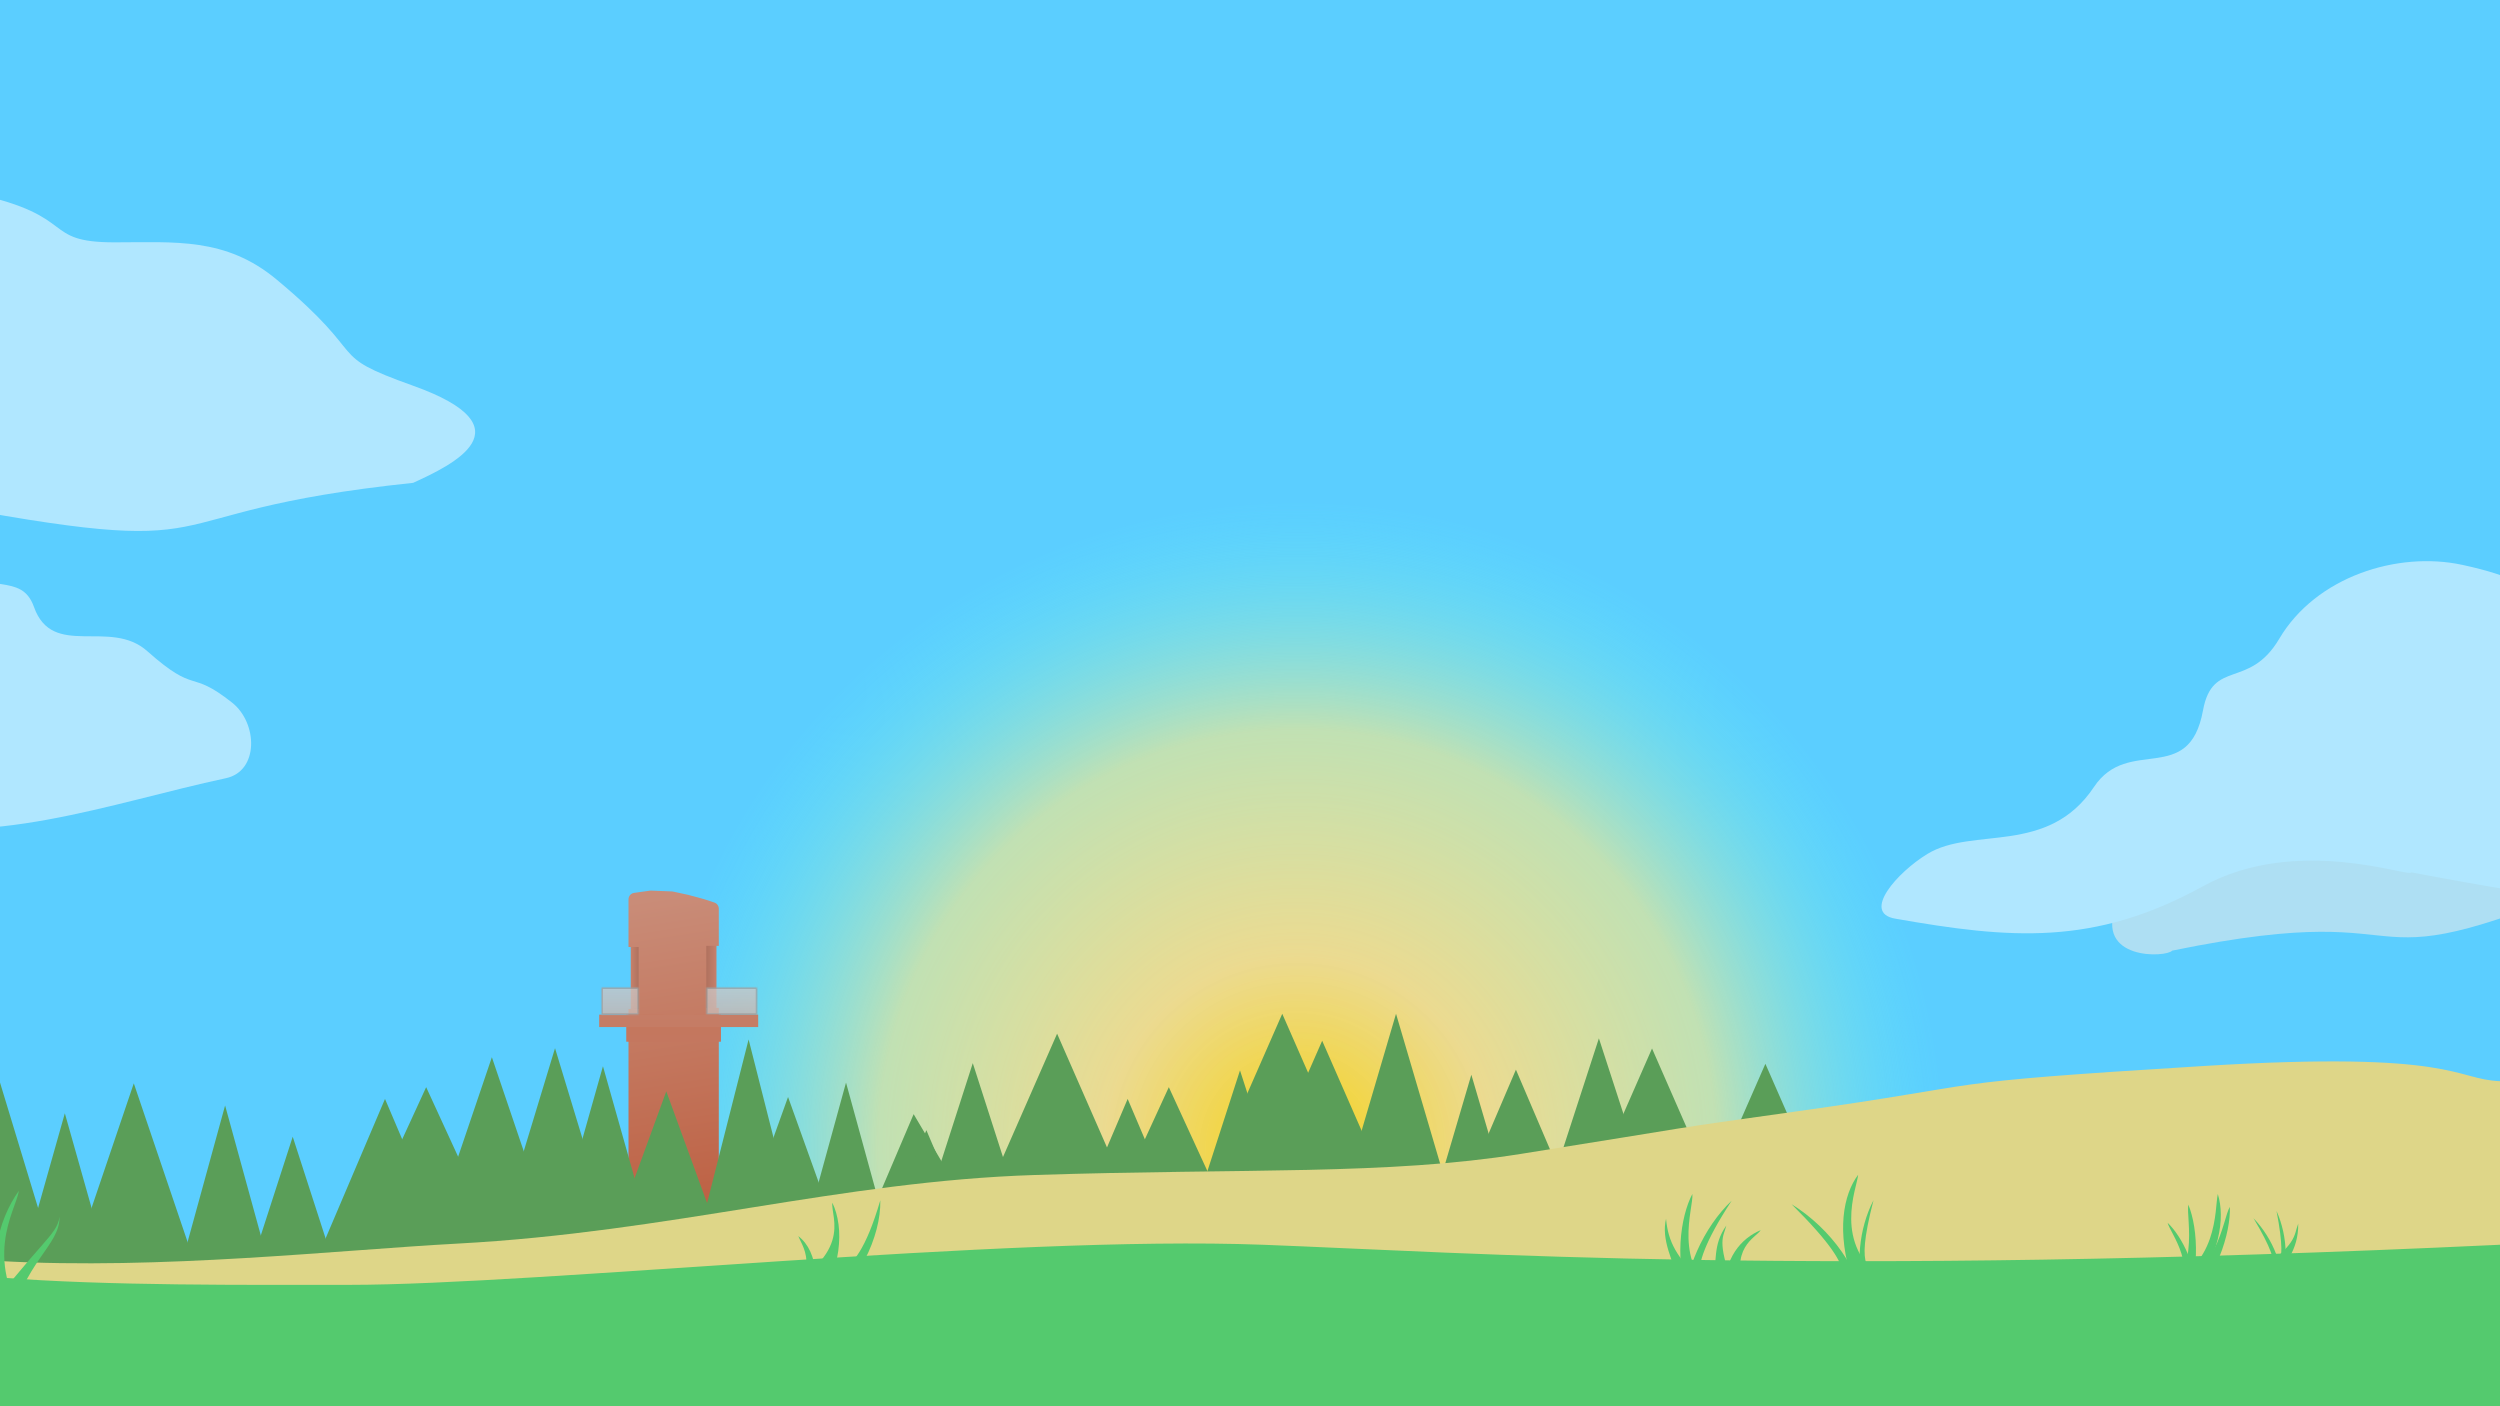 <svg width="1920" height="1080" viewBox="0 0 1920 1080" fill="none" xmlns="http://www.w3.org/2000/svg">
<rect x="0" y="0" width="1920" height="1080" fill="#333333" stroke="none"/>
<g id="Desktop - 3" clip-path="url(#clip0)">
<rect width="1920" height="1080" fill="#5BCEFF"/>
<g id="Landscape">
<circle id="Sun" cx="996" cy="882" r="498" fill="url(#paint0_radial)"/>
<g id="Group 4">
<rect id="Rectangle 26" width="65.822" height="65.822" transform="matrix(-1 0 0 1 550.248 719.496)" fill="url(#paint1_linear)"/>
<path id="Subtract" fill-rule="evenodd" clip-rule="evenodd" d="M482.694 690.681C482.694 688.188 484.532 686.075 487.001 685.73L499.119 684.033C499.413 683.991 499.711 683.977 500.008 683.988L515.992 684.614C516.282 684.625 516.571 684.662 516.856 684.723L528.61 687.272L540.792 690.572L548.597 693.136C550.649 693.81 552.037 695.726 552.037 697.886V726.425H542.453V774.059H552.037V976.05C552.037 978.811 549.798 981.05 547.037 981.05H487.694C484.933 981.05 482.694 978.811 482.694 976.05V774.92H490.489V727.286H482.694V690.681Z" fill="url(#paint2_linear)"/>
<rect id="Rectangle 27" x="480.962" y="779.25" width="72.75" height="20.786" fill="url(#paint3_linear)"/>
<path id="Rectangle 28" d="M460.177 779.25H532.927V788.777H460.177V779.25Z" fill="url(#paint4_linear)"/>
<g id="Rectangle 30">
<mask id="path-6-inside-1" fill="white">
<path d="M461.909 758.465H490.489V779.25H461.909V758.465Z"/>
</mask>
<path d="M461.909 758.465H490.489V779.25H461.909V758.465Z" fill="url(#paint5_linear)" stroke="#A0A0A0" stroke-width="2" mask="url(#path-6-inside-1)"/>
</g>
<g id="Rectangle 31">
<mask id="path-7-inside-2" fill="white">
<path d="M542.453 758.465H581.427V779.25H542.453V758.465Z"/>
</mask>
<path d="M542.453 758.465H581.427V779.25H542.453V758.465Z" fill="url(#paint6_linear)" stroke="#A0A0A0" stroke-width="2" mask="url(#path-7-inside-2)"/>
</g>
<path id="Rectangle 29" d="M509.543 779.25H582.293V788.777H509.543V779.25Z" fill="url(#paint7_linear)"/>
</g>
<g id="Tree Lines">
<g id="Tree Line">
<path id="Polygon 8" d="M984.77 778.577L1046.1 918.401H923.435L984.77 778.577Z" fill="#5A9E58"/>
<path id="Polygon 9" d="M1015.43 799.292L1076.76 939.115H954.095L1015.43 799.292Z" fill="#5A9E58"/>
<path id="Polygon 10" d="M1072.15 778.577L1111.45 912.112H1032.85L1072.15 778.577Z" fill="#5A9E58"/>
<path id="Polygon 4" d="M605.22 842.474L649.827 966.761H560.613L605.22 842.474Z" fill="#5A9E58"/>
<path id="Polygon 5" d="M811.851 793.867L750.516 933.69H873.186L811.851 793.867Z" fill="#5A9E58"/>
<path id="Polygon 6" d="M747.095 816.491L704.877 947.807H789.312L747.095 816.491Z" fill="#5A9E58"/>
<path id="Polygon 1" d="M1227.95 797.438L1273.33 937.092H1182.57L1227.95 797.438Z" fill="#5A9E58"/>
<path id="Polygon 7" d="M1164.23 821.486L1218.92 949.472H1109.53L1164.23 821.486Z" fill="#5A9E58"/>
<path id="Polygon 2" d="M1268.75 805.233L1319.47 921.012H1218.04L1268.75 805.233Z" fill="#5A9E58"/>
<path id="Polygon 3" d="M1355.82 817L1417.16 956.823H1294.49L1355.82 817Z" fill="#5A9E58"/>
</g>
<g id="Tree Line_2">
<path id="Polygon 3_2" d="M426.259 805L485.152 999H367.366L426.259 805Z" fill="#5A9E58"/>
<path id="Polygon 8_2" d="M866.048 843.973L925.15 982.742H806.947L866.048 843.973Z" fill="#5A9E58"/>
<path id="Polygon 9_2" d="M897.659 834.94L956.923 963.871H838.395L897.659 834.94Z" fill="#5A9E58"/>
<path id="Polygon 10_2" d="M952.321 822.047L990.264 939.374H914.377L952.321 822.047Z" fill="#5A9E58"/>
<path id="Polygon 4_2" d="M463.067 818.857L506.194 971.502H419.94L463.067 818.857Z" fill="#5A9E58"/>
<path id="Polygon 11" d="M377.759 811.929L429.512 964.574H326.006L377.759 811.929Z" fill="#5A9E58"/>
<path id="Polygon 5_2" d="M701.672 855.665L642.57 994.434L760.773 955.552L701.672 855.665Z" fill="#5A9E58"/>
<path id="Polygon 6_2" d="M649.742 831.415L608.865 980.163H690.619L649.742 831.415Z" fill="#5A9E58"/>
</g>
<g id="Tree Line_3">
<path id="Polygon 11_2" d="M1594.45 864.366L1533.12 1004.19H1655.78L1594.45 864.366Z" fill="#5A9E58"/>
<path id="Polygon 10_3" d="M1129.99 825.393L1090.69 958.928H1169.29L1129.99 825.393Z" fill="#5A9E58"/>
<path id="Polygon 5_3" d="M1482.09 851.855L1543.43 991.679H1420.76L1482.09 851.855Z" fill="#5A9E58"/>
<path id="Polygon 6_3" d="M1532.54 864.366L1574.75 995.681H1490.32L1532.54 864.366Z" fill="#5A9E58"/>
</g>
<g id="Tree Line_4">
<path id="Polygon 8_3" d="M295.682 843.973L354.784 982.742H236.581L295.682 843.973Z" fill="#5A9E58"/>
<path id="Polygon 9_3" d="M327.293 834.94L386.557 963.871H268.029L327.293 834.94Z" fill="#5A9E58"/>
<path id="Polygon 10_4" d="M224.813 873L262.757 990.327H186.87L224.813 873Z" fill="#5A9E58"/>
<path id="Polygon 11_3" d="M102.759 832L154.512 984.645H51.006L102.759 832Z" fill="#5A9E58"/>
<path id="Polygon 6_4" d="M172.877 849L132 997.748H213.754L172.877 849Z" fill="#5A9E58"/>
<path id="Polygon 4_3" d="M49.799 855L92.926 1007.65H6.672L49.799 855Z" fill="#5A9E58"/>
<path id="Polygon 3_3" d="M-0.107 831L58.786 1025H-59L-0.107 831Z" fill="#5A9E58"/>
<path id="Polygon 1_2" d="M574.931 798.304L618.668 970.652H531.195L574.931 798.304Z" fill="#5A9E58"/>
<path id="Polygon 7_2" d="M511.708 838.143L564.586 982.994H458.83L511.708 838.143Z" fill="#5A9E58"/>
<path id="Polygon 2_2" d="M711.457 867.966L760.325 982.872H662.59L711.457 867.966Z" fill="#5A9E58"/>
</g>
</g>
<g id="Dunes">
<path id="Hills-A" d="M351.78 955.063C259.275 960.052 123.34 975.377 0 968.487L1.202 1068.52L1920 996.922V830.349C1884.76 828.971 1886.62 806.759 1692.94 818.656C1474.41 832.081 1538.37 831.412 1378.47 853.732C1273.17 868.43 1315.92 862.687 1167.94 886.21C1064.65 902.628 958.431 897.123 794.836 902.391C645.066 907.214 514.764 946.272 351.78 955.063Z" fill="#DED688"/>
</g>
<g id="Grass">
<g id="Group 1">
<path id="Vector 4" d="M14.519 914.464C12.127 930.172 -15.477 967.809 25.598 1023.06C7.218 1044.99 12.582 1035.94 8.148 1025.59C-13.82 974.315 -1.103 936.66 14.519 914.464Z" fill="#54CA6E"/>
<path id="Vector 5" d="M45.745 934.522C43.38 949.679 31.022 952.277 -20.816 1021.95C-19.11 1040.7 3.466 1032.41 5.906 1021.95C18.573 967.63 45.745 957.473 45.745 934.522Z" fill="#54CA6E"/>
</g>
<g id="Group 2">
<path id="Vector 3" d="M1427.07 902.203C1426 913.087 1407.23 955.063 1447.07 983.639C1445.95 996.729 1424.97 990.963 1422.57 983.639C1410.15 945.629 1415.66 917.414 1427.07 902.203Z" fill="#54CA6E"/>
<path id="Vector 2" d="M1375.94 924.842C1438.53 987.095 1404.64 978.718 1419.18 1005.47C1435.48 1021.4 1432.06 1014.03 1431.59 1005.85C1429.88 976.359 1406.12 943.528 1375.94 924.842Z" fill="#54CA6E"/>
<path id="Vector 10" d="M1748.36 930.017C1758.75 983.403 1744.37 967.413 1742.53 986.084C1745.33 999.846 1746.14 994.902 1748.73 990.567C1758.05 974.94 1757.29 949.983 1748.36 930.017Z" fill="#54CA6E"/>
<path id="Vector 11" d="M1730.67 935.572C1758.55 982.271 1739.59 972.107 1744.2 990.294C1751.5 1002.29 1750.58 997.365 1751.55 992.41C1755.02 974.545 1745.84 951.326 1730.67 935.572Z" fill="#54CA6E"/>
<path id="Vector 8" d="M1438.87 921.696C1423 983.072 1439.61 967.416 1439.81 990.204C1435.58 1005.99 1435.19 999.883 1432.88 994.07C1424.52 973.112 1427.63 943.43 1438.87 921.696Z" fill="#54CA6E"/>
<path id="Vector 4_2" d="M1299.74 916.956C1300.84 927.947 1283.79 970.444 1320.62 997.068C1322.12 1010.26 1301.82 1009.71 1298.78 1002.74C1284.85 970.879 1290.72 933.915 1299.74 916.956Z" fill="#54CA6E"/>
<path id="Vector 5_2" d="M1352.26 944.755C1348.11 950.911 1327.82 958.212 1340.42 993.385C1335.59 1000.83 1324.53 996.567 1324.43 991.665C1323.95 966.224 1337.26 950.937 1352.26 944.755Z" fill="#54CA6E"/>
<path id="Vector 9" d="M1325.82 941.206C1323.65 950.3 1318.3 952.15 1330.9 987.323C1326.06 994.767 1313.83 989.896 1314.91 985.603C1319.32 968.054 1314.91 956.795 1325.82 941.206Z" fill="#54CA6E"/>
<path id="Vector 7" d="M1279.52 936.009C1281.13 954.004 1287.89 965.595 1306.14 983.687C1303.51 992.167 1291.71 991.074 1290.29 986.382C1284.92 968.684 1275.61 952.416 1279.52 936.009Z" fill="#54CA6E"/>
<path id="Vector 6" d="M1329.92 922.152C1286.99 987.668 1315.37 981.606 1301.52 1008.89C1290.32 1025.66 1293.16 1014.8 1293.09 1006.47C1292.81 976.447 1308.63 942.23 1329.92 922.152Z" fill="#54CA6E"/>
</g>
<g id="Group 8">
<path id="Vector 10_2" d="M1703.28 917C1700.71 927.837 1704.62 974.554 1657.59 988.694C1654.34 1001.67 1676.05 1003.16 1680.72 996.915C1704.96 964.49 1709.05 935.475 1703.28 917Z" fill="#54CA6E"/>
<path id="Vector 11_2" d="M1680.63 925.146C1678.58 936.212 1691.87 980.887 1652.88 1004.67C1650.23 1017.94 1670.5 1019.18 1674.14 1012.37C1690.79 981.236 1688.15 943.169 1680.63 925.146Z" fill="#54CA6E"/>
<path id="Vector 14" d="M1712.52 926.847C1706.75 936.515 1703.72 983.026 1658.9 991.807C1651.82 1003.33 1670.4 1011.53 1676.17 1006.4C1702.58 982.976 1713.31 946.357 1712.52 926.847Z" fill="#54CA6E"/>
<path id="Vector 13" d="M1664.73 939.12C1666.67 947.183 1689.36 973.463 1669.73 1000.84C1671.93 1010.56 1686.26 1005.51 1686.7 999.857C1688.72 974.014 1675.36 949.098 1664.73 939.12Z" fill="#54CA6E"/>
<path id="Vector 12" d="M1765.04 939.7C1761.23 949.655 1765.07 955.013 1730.62 979.292C1730.38 989.521 1745.01 993.272 1746.75 988.533C1753.89 969.162 1765.27 961.647 1765.04 939.7Z" fill="#54CA6E"/>
</g>
<g id="Group 5">
<path id="Vector 3_2" d="M639.271 923.691C637.714 935.521 658.116 964.111 587.104 998.608C585.042 1012.79 619.101 1018.37 623.672 1011.26C647.393 974.325 648.323 942.915 639.271 923.691Z" fill="#54CA6E"/>
<path id="Vector 4_3" d="M613.103 949.319C617.218 959.943 632.972 974.333 591.377 1032.69C596.152 1045.5 626.149 1036.19 626.603 1028.3C628.963 987.368 629.128 961.814 613.103 949.319Z" fill="#54CA6E"/>
<path id="Vector 2_2" d="M676.09 921.781C653.774 998.137 635.319 967.262 617.847 994.169C612.318 1013.85 622.726 1015.13 630.602 1008.81C658.994 985.996 676.659 950.149 676.09 921.781Z" fill="#54CA6E"/>
</g>
</g>
<path id="Vector 4_4" d="M1920 1146H0V981.117C80.695 987.64 193.072 986.77 268.093 986.77C414.144 986.77 771.601 948.502 969.67 955.965C1127.95 961.929 1386.48 981.117 1920 955.965V1146Z" fill="#54CA6E"/>
<path id="WolkD" d="M-482.705 564.049C-261.702 561.171 -422.541 670.582 -173.788 614.978C-173.5 618.284 -173.594 606.69 -98.872 628.402C-12.649 653.456 86.189 616.287 173.507 597.656C198.942 592.23 198.051 555.3 178.27 539.63C144.927 513.214 151.582 534.26 113.076 500.054C84.398 474.579 40.366 506.385 26.077 466.107C16.358 438.708 -10.151 458.063 -35.65 432.545C-66.633 401.539 -131.912 389.616 -179.19 404.901C-231.622 421.852 -228.125 427.059 -302.511 421.596C-348.178 418.241 -359.099 454.48 -405.458 471.124C-471.347 494.78 -486.582 472.133 -518.147 521.514C-543.019 560.422 -487.971 568.488 -482.705 564.049Z" fill="#B0E7FF"/>
<path id="WolkC" d="M1668.21 730.081C1884.73 685.727 1785.66 767.417 2019.53 666.062C2020.44 669.255 2097.96 622.491 2175.43 629.776C2264.82 638.182 2325.52 616.895 2407.78 582.189C2431.74 572.08 2399.31 558.543 2374.29 555.281C2336.62 550.371 2285.6 581.638 2241.35 555.276C2208.4 535.644 2171.13 575.158 2149.52 538.282C2134.83 513.198 2112.43 537.189 2082.59 516.916C2046.33 492.284 1979.98 492.84 1936.41 516.736C1888.1 543.238 1892.51 547.695 1818.42 556.306C1772.94 561.592 1769.02 599.238 1726.62 624.296C1666.35 659.912 1647.13 640.531 1625.4 694.963C1608.29 737.852 1663.87 735.43 1668.21 730.081Z" fill="#AEDFF3"/>
<path id="WolkB" d="M317.295 370.819C96.92 393.968 194.538 432.955 -58.05 384.952C-58.05 389.663 -145.359 355.764 -217.901 395.674C-301.609 441.727 -365.795 436.122 -454.382 420.528C-480.187 415.985 -452.674 384.952 -429.489 370.819C-394.592 349.547 -336.996 372.525 -301.609 319.405C-275.255 279.845 -228.639 319.405 -217.901 260.681C-210.596 220.734 -182.514 244.842 -159.329 205.612C-131.159 157.945 -68.544 138.115 -18.758 148.837C60.65 165.937 31.105 186.118 87.891 186.118C134.26 186.118 173.268 182.106 212.355 214.627C287.033 276.763 247.742 271.402 317.295 296.257C407.678 328.554 346.987 357.255 317.295 370.819Z" fill="#B0E7FF"/>
<path id="WolkA" d="M2227.08 655.793C2006.71 678.941 2104.33 717.928 1851.74 669.925C1851.74 674.636 1764.43 640.737 1691.89 680.647C1608.18 726.7 1543.99 721.095 1455.41 705.501C1429.6 700.959 1457.11 669.925 1480.3 655.793C1515.2 634.52 1572.79 657.498 1608.18 604.378C1634.53 564.818 1681.15 604.378 1691.89 545.654C1699.19 505.707 1727.27 529.816 1750.46 490.585C1778.63 442.918 1841.24 423.089 1891.03 433.81C1970.44 450.911 1940.89 471.091 1997.68 471.091C2044.05 471.091 2083.06 467.079 2122.14 499.601C2196.82 561.736 2157.53 556.376 2227.08 581.23C2317.47 613.527 2256.77 642.228 2227.08 655.793Z" fill="#B0E7FF"/>
</g>
</g>
<defs>
<radialGradient id="paint0_radial" cx="0" cy="0" r="1" gradientUnits="userSpaceOnUse" gradientTransform="translate(996 882) rotate(90) scale(498)">
<stop stop-color="#F5D216"/>
<stop offset="0.297" stop-color="#FFDC81" stop-opacity="0.88"/>
<stop offset="0.646" stop-color="#FFEC85" stop-opacity="0.62"/>
<stop offset="1" stop-color="#5CFFF5" stop-opacity="0"/>
</radialGradient>
<linearGradient id="paint1_linear" x1="65.822" y1="32.906" x2="8.03132e-08" y2="32.906" gradientUnits="userSpaceOnUse">
<stop stop-color="#C6816B"/>
<stop offset="0.24" stop-color="#895A4B"/>
<stop offset="0.688" stop-color="#895A4B"/>
<stop offset="1" stop-color="#C6806B"/>
</linearGradient>
<linearGradient id="paint2_linear" x1="493.86" y1="691.287" x2="539.001" y2="978.876" gradientUnits="userSpaceOnUse">
<stop stop-color="#C98C78"/>
<stop offset="1" stop-color="#BB5838"/>
<stop offset="1" stop-color="#B68C7F"/>
</linearGradient>
<linearGradient id="paint3_linear" x1="517.337" y1="779.25" x2="517.337" y2="800.036" gradientUnits="userSpaceOnUse">
<stop stop-color="#C5765D"/>
<stop offset="1" stop-color="#C4775F"/>
<stop offset="1" stop-color="#C47860"/>
</linearGradient>
<linearGradient id="paint4_linear" x1="496.552" y1="779.25" x2="496.552" y2="824.979" gradientUnits="userSpaceOnUse">
<stop stop-color="#C57D66"/>
<stop offset="1" stop-color="#C4775F"/>
<stop offset="1" stop-color="#C47860"/>
</linearGradient>
<linearGradient id="paint5_linear" x1="476.199" y1="758.465" x2="476.199" y2="858.236" gradientUnits="userSpaceOnUse">
<stop stop-color="#CBC7C6" stop-opacity="0.77"/>
<stop offset="1" stop-color="#C4775F"/>
<stop offset="1" stop-color="#C47860"/>
</linearGradient>
<linearGradient id="paint6_linear" x1="561.94" y1="758.465" x2="561.94" y2="858.236" gradientUnits="userSpaceOnUse">
<stop stop-color="#CBC7C6" stop-opacity="0.77"/>
<stop offset="1" stop-color="#C4775F"/>
<stop offset="1" stop-color="#C47860"/>
</linearGradient>
<linearGradient id="paint7_linear" x1="545.918" y1="779.25" x2="545.918" y2="824.979" gradientUnits="userSpaceOnUse">
<stop stop-color="#C57D66"/>
<stop offset="1" stop-color="#C4775F"/>
<stop offset="1" stop-color="#C47860"/>
</linearGradient>
<clipPath id="clip0">
<rect width="1920" height="1080" fill="white"/>
</clipPath>
</defs>
</svg>
